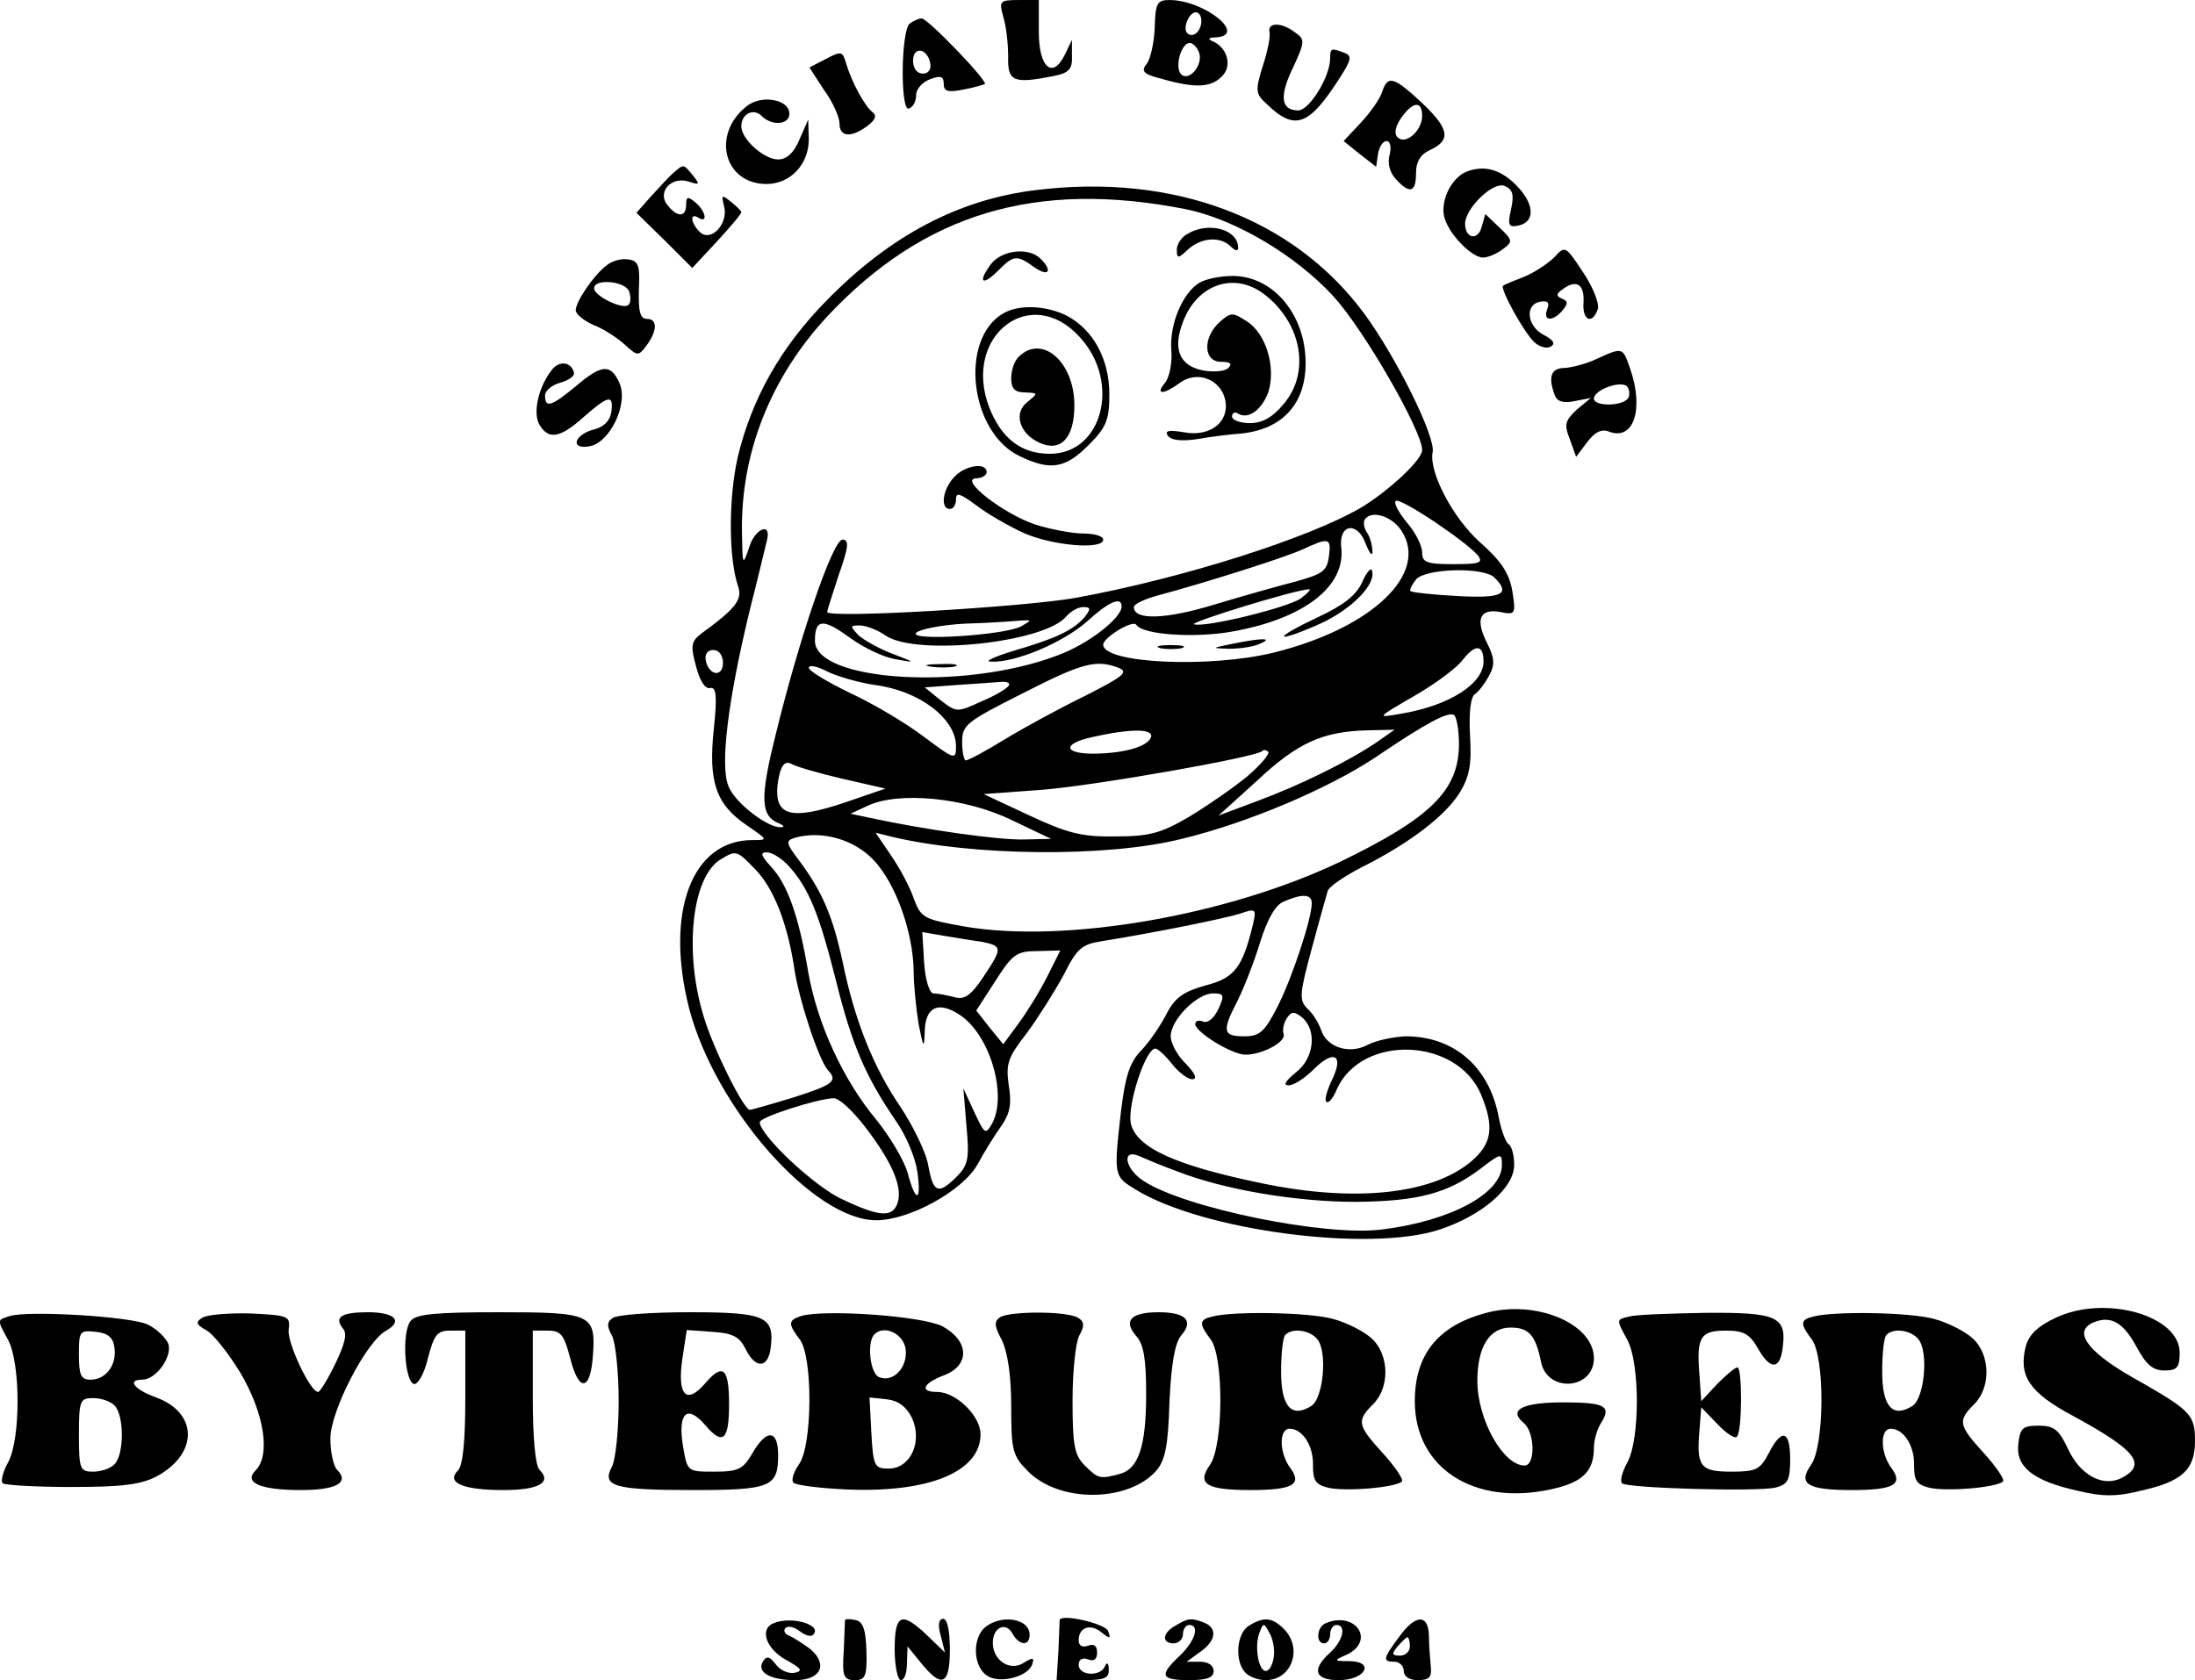 <?xml version="1.0" standalone="no"?>
<!DOCTYPE svg PUBLIC "-//W3C//DTD SVG 20010904//EN"
 "http://www.w3.org/TR/2001/REC-SVG-20010904/DTD/svg10.dtd">
<svg version="1.0" xmlns="http://www.w3.org/2000/svg"
 width="357.864pt" height="274.004pt" viewBox="0 0 357.864 274.004"
 preserveAspectRatio="xMidYMid meet">
<g transform="translate(-71.136,386.004) scale(0.1,-0.1)"
fill="#000000" stroke="none">
<path d="M2347 3833 c5 -16 8 -45 8 -65 -1 -41 8 -45 74 -32 25 5 31 11 30 33
l0 26 -11 -23 c-20 -42 -43 -23 -43 36 l0 52 -33 0 c-31 0 -32 -2 -25 -27z"/>
<path d="M2594 3815 c-1 -25 -7 -51 -13 -59 -10 -12 -6 -17 26 -25 53 -15 79
-14 97 5 17 17 8 47 -16 57 -8 3 -6 6 5 6 54 3 -18 61 -75 61 -20 0 -23 -5
-24 -45z m76 11 c0 -17 -14 -29 -23 -20 -8 8 3 34 14 34 5 0 9 -6 9 -14z m-4
-51 c8 -20 -16 -49 -29 -36 -11 11 0 51 14 51 5 0 12 -7 15 -15z"/>
<path d="M2195 3822 c-15 -10 -16 -144 -2 -139 7 2 12 12 12 22 0 10 10 21 23
26 17 6 22 5 22 -8 0 -12 7 -14 32 -9 17 3 33 8 35 9 5 5 -93 107 -103 107 -5
0 -13 -4 -19 -8z m33 -65 c2 -10 -3 -17 -12 -17 -10 0 -16 9 -16 21 0 24 23
21 28 -4z"/>
<path d="M2781 3808 c2 -7 -3 -32 -11 -56 -12 -39 -12 -45 6 -61 46 -45 69
-37 119 41 20 31 21 37 8 42 -21 8 -23 8 -23 -9 0 -30 -34 -85 -52 -85 -29 0
-31 24 -8 71 19 41 19 45 3 56 -22 17 -45 17 -42 1z"/>
<path d="M2058 3764 l-27 -14 24 -37 c14 -19 25 -44 25 -54 0 -23 19 -24 46
-4 13 10 15 17 8 22 -13 10 -34 49 -43 79 -6 21 -8 21 -33 8z"/>
<path d="M2965 3711 c-3 -11 -19 -34 -35 -51 l-28 -30 26 -21 27 -21 3 21 c2
12 8 21 14 21 6 0 8 -10 5 -22 -4 -14 0 -29 10 -40 23 -25 33 -22 33 10 0 18
7 30 22 37 35 16 33 34 -11 76 -47 44 -57 47 -66 20z m65 -40 c0 -24 -27 -48
-40 -35 -6 6 -4 18 6 32 19 27 34 28 34 3z"/>
<path d="M1929 3687 c-58 -45 -38 -127 32 -127 39 0 69 32 69 73 l-1 32 -14
-32 c-9 -22 -21 -33 -35 -33 -23 0 -60 33 -60 54 0 21 20 30 33 17 18 -18 49
-14 45 7 -4 21 -47 27 -69 9z"/>
<path d="M1809 3578 c-8 -7 -24 -25 -37 -39 l-23 -26 46 -45 45 -45 40 43 c22
24 40 45 40 48 0 2 -8 10 -17 17 -15 12 -16 12 -11 -8 7 -28 -22 -59 -40 -41
-15 15 -16 32 -2 23 16 -10 12 11 -5 25 -12 10 -15 10 -15 -4 0 -20 -14 -21
-30 -1 -18 21 5 48 34 39 18 -6 19 -5 7 10 -16 19 -14 19 -32 4z"/>
<path d="M3102 3580 c-26 -11 -44 -51 -35 -77 9 -28 45 -63 62 -63 9 0 24 7
33 14 16 12 16 14 -6 35 l-23 22 -6 -21 c-6 -23 -27 -19 -27 5 0 25 45 69 64
62 14 -6 16 -14 11 -38 -6 -26 -4 -30 11 -27 27 5 28 32 2 61 -27 30 -55 39
-86 27z"/>
<path d="M2400 3550 c-125 -15 -237 -74 -340 -179 -76 -77 -123 -161 -146
-257 -15 -67 -15 -165 1 -211 7 -21 -5 -36 -60 -76 -17 -13 -18 -20 -9 -53 6
-24 15 -38 23 -36 10 2 12 -12 6 -68 -9 -86 4 -122 54 -156 35 -24 35 -24 9
-24 -99 0 -143 -118 -103 -275 43 -163 203 -345 305 -345 54 0 141 48 165 91
11 20 28 48 39 63 14 20 17 36 12 66 -5 35 -2 45 30 86 19 26 46 69 60 95 21
42 29 49 61 54 93 15 200 37 226 45 26 9 27 8 21 -18 -17 -70 -30 -87 -77 -99
-36 -10 -50 -20 -63 -45 -9 -18 -27 -45 -41 -60 -20 -20 -27 -43 -34 -100 -12
-106 -12 -106 24 -128 109 -67 382 -103 496 -65 69 23 121 68 121 105 0 16 -4
31 -9 34 -5 3 -12 23 -16 43 -15 83 -73 133 -152 133 -21 -1 -49 -7 -62 -14
-30 -16 -67 -4 -76 25 -4 11 -13 26 -22 34 -14 14 -13 24 7 98 12 45 24 87 26
94 2 7 27 24 56 39 78 39 136 84 159 121 16 26 20 46 17 94 -2 36 1 63 8 67 6
4 16 17 23 30 10 18 9 29 -3 53 -20 39 -12 57 21 51 25 -5 26 -4 20 34 -5 29
-18 49 -52 79 -45 40 -84 115 -78 147 6 24 -59 155 -111 226 -115 156 -311
230 -536 202z m244 -31 c80 -16 180 -75 242 -143 50 -55 144 -219 144 -250 0
-16 -55 -67 -100 -94 -86 -50 -290 -115 -465 -147 -85 -15 -405 -34 -405 -23
0 3 9 30 19 61 16 45 17 57 6 57 -16 0 -71 -162 -109 -318 -26 -104 -25 -133
6 -145 7 -3 9 -6 3 -6 -21 -2 -76 40 -86 67 -14 33 -1 140 35 288 14 55 26
106 28 114 7 29 -20 18 -29 -12 -11 -32 -11 -31 -12 24 -2 130 47 253 140 353
157 167 339 222 583 174z m477 -565 c9 -12 2 -14 -40 -14 -44 0 -51 3 -51 19
0 11 -11 33 -25 49 -13 16 -22 32 -18 35 6 7 115 -66 134 -89z m-125 41 c46
-70 -47 -159 -207 -199 -105 -26 -280 -18 -279 13 1 12 49 41 54 32 10 -16 94
-22 156 -11 118 21 186 74 178 138 -4 38 27 42 40 5 6 -15 11 -21 11 -13 0 8
-3 22 -8 30 -6 8 -7 18 -5 22 10 17 44 7 60 -17z m-118 -42 c-3 -24 -10 -29
-53 -41 -27 -7 -88 -24 -134 -38 -79 -24 -131 -26 -131 -4 0 5 19 14 43 20 74
20 201 60 232 74 43 20 47 19 43 -11z m270 -35 c27 -27 12 -34 -60 -30 -40 2
-75 6 -77 8 -2 2 2 10 9 19 15 18 110 21 128 3z m-316 -34 c-22 -15 -156 -48
-174 -42 -8 3 164 56 187 57 5 1 -1 -6 -13 -15z m-292 -13 c0 -19 -55 -62
-105 -80 -153 -58 -395 -42 -395 24 0 36 13 37 57 5 23 -17 56 -32 74 -35 34
-6 34 -6 -5 9 -21 8 -46 22 -55 30 -14 15 -14 16 2 16 10 0 29 -7 43 -17 51
-33 259 -11 294 32 7 8 19 15 27 15 13 0 13 -3 3 -16 -19 -22 -47 -35 -115
-55 -33 -10 -50 -18 -38 -18 40 -2 117 31 156 65 36 33 57 42 57 25z m-163
-32 c-26 -15 -185 -25 -172 -11 6 6 42 13 80 15 39 1 79 4 90 5 19 1 19 1 2
-9z m753 -58 c0 -36 -56 -72 -135 -85 -40 -7 -40 -7 22 29 35 20 71 47 80 60
20 25 33 24 33 -4z m-1240 -2 c0 -24 -23 -21 -28 4 -2 10 3 17 12 17 10 0 16
-9 16 -21z m247 -36 c73 -9 133 -55 133 -100 0 -23 -2 -22 -53 16 -29 22 -83
54 -120 71 -37 18 -67 36 -67 41 0 5 13 3 30 -6 16 -8 51 -18 77 -22z m398 28
c17 -7 8 -14 -55 -46 -41 -20 -100 -52 -131 -71 -31 -19 -59 -34 -63 -34 -3 0
-6 13 -6 30 0 28 7 33 98 79 98 50 120 56 157 42z m-179 -29 c-3 -5 -23 -17
-45 -26 -39 -18 -40 -18 -66 2 l-26 21 53 4 c29 2 61 4 71 5 10 1 16 -2 13 -6z
m734 -95 c0 -76 -46 -121 -195 -193 -183 -87 -446 -133 -611 -105 -67 12 -71
14 -83 46 -6 18 -23 50 -37 70 l-25 37 24 -6 c131 -32 352 -35 475 -4 108 26
239 82 316 133 81 55 118 75 128 69 4 -3 8 -24 8 -47z m-502 11 c-5 -15 -41
-26 -90 -27 -53 -1 -56 16 -6 27 63 14 100 14 96 0z m367 -9 c-46 -31 -123
-69 -193 -95 l-64 -24 63 57 c66 62 107 80 179 82 l45 1 -30 -21z m-210 -55
c-22 -18 -65 -48 -95 -66 -46 -27 -65 -32 -120 -32 -54 -1 -78 5 -140 34 l-75
35 95 7 c88 7 348 53 359 63 2 3 7 2 10 -1 3 -3 -12 -21 -34 -40z m-660 -4
l70 -16 -67 -23 c-87 -29 -114 -22 -109 29 4 30 11 41 23 34 7 -4 44 -15 83
-24z m275 -67 l65 -31 -45 -1 c-41 -1 -161 16 -249 35 l-33 7 28 13 c51 24
160 13 234 -23z m-223 -67 c35 -38 63 -116 64 -180 0 -23 4 -61 8 -86 8 -40 9
-41 10 -12 1 40 22 50 57 27 49 -32 78 -130 53 -177 -11 -19 -12 -18 -29 18
l-18 39 5 -61 c5 -53 3 -64 -16 -83 -30 -30 -38 -26 -46 17 -3 21 -24 64 -45
96 -45 66 -75 141 -95 238 -16 74 -33 114 -71 165 -22 29 -22 32 -6 37 44 12
97 -3 129 -38z m-194 -14 c30 -31 52 -88 63 -159 7 -51 40 -151 55 -168 17
-18 9 -24 -57 -45 -36 -11 -68 -20 -70 -20 -10 0 -59 98 -75 151 -33 106 -20
230 28 258 25 15 26 14 56 -17z m54 6 c33 -36 50 -79 77 -186 26 -105 48 -157
98 -230 17 -24 32 -61 35 -83 7 -50 -3 -51 -16 -1 -6 20 -29 59 -51 86 -54 65
-96 156 -111 241 -15 90 -34 144 -61 172 -16 18 -18 23 -6 23 8 0 24 -10 35
-22z m853 -61 c0 -25 -32 -122 -56 -169 -21 -41 -29 -48 -54 -48 -35 0 -37 8
-11 58 10 20 27 63 37 96 12 38 25 61 39 66 30 13 45 12 45 -3z m-537 -63 c33
-7 33 -10 1 -58 -20 -30 -31 -37 -47 -32 -12 3 -27 6 -34 6 -6 0 -13 21 -15
50 l-3 50 35 -6 c19 -3 47 -8 63 -10z m106 -56 c-12 -24 -33 -58 -47 -77 l-25
-34 -22 27 -22 28 31 48 c28 44 35 49 69 49 l37 1 -21 -42z m279 -53 c-7 -15
-17 -24 -25 -21 -7 3 -13 1 -13 -4 0 -13 60 -50 82 -50 27 0 67 21 62 34 -2 6
0 17 5 25 8 12 12 12 25 2 25 -21 20 -67 -10 -90 -17 -14 -21 -21 -12 -21 9 0
27 12 41 26 33 33 50 24 30 -17 -8 -17 -13 -33 -9 -36 3 -3 11 6 17 21 41 90
196 84 235 -9 22 -53 18 -80 -16 -109 -64 -54 -190 -67 -340 -36 -141 29 -206
58 -215 98 -6 30 24 122 40 122 4 0 16 -11 27 -25 11 -14 26 -25 33 -25 9 0 5
9 -10 25 -14 13 -25 34 -25 45 0 27 43 70 69 70 18 0 19 -3 9 -25z m-576 -193
c43 -56 61 -97 53 -123 -8 -25 -29 -24 -90 5 -45 20 -135 105 -135 126 0 8 93
38 120 39 9 1 32 -21 52 -47z m508 -72 c76 -30 194 -50 292 -50 102 1 150 14
203 54 34 26 35 26 35 6 0 -46 -83 -91 -195 -105 -93 -12 -322 35 -389 79 -30
19 -37 53 -8 41 9 -4 37 -16 62 -25z"/>
<path d="M2648 3479 c-10 -5 -18 -17 -18 -26 0 -15 2 -15 18 0 22 20 53 22 70
5 7 -7 12 -8 12 -2 0 30 -48 43 -82 23z"/>
<path d="M2326 3428 c-21 -29 -13 -35 13 -9 25 25 30 26 59 5 23 -16 30 -6 10
14 -20 20 -65 14 -82 -10z"/>
<path d="M2667 3399 c-27 -16 -49 -67 -46 -109 2 -21 -3 -45 -10 -54 -17 -20
-3 -20 23 -1 32 24 75 3 76 -37 0 -31 -30 -50 -68 -43 -24 4 -32 3 -27 -5 5
-8 22 -10 49 -6 22 4 55 8 71 9 67 7 105 48 105 115 0 79 -53 142 -119 142
-20 0 -44 -5 -54 -11z m107 -20 c60 -47 74 -127 30 -178 -18 -22 -35 -31 -55
-31 -16 0 -29 5 -29 11 0 5 4 8 9 5 17 -11 39 5 50 34 13 40 -3 96 -35 116
-23 15 -26 15 -44 -1 -28 -25 -27 -65 2 -65 15 0 19 -3 12 -10 -6 -6 -25 -7
-42 -4 -38 8 -49 35 -32 79 23 62 85 83 134 44z"/>
<path d="M2347 3349 c-72 -42 -55 -194 27 -233 50 -24 74 -20 112 18 29 29 34
41 34 83 0 57 -26 105 -69 128 -34 17 -78 19 -104 4z m125 -39 c67 -73 37
-190 -49 -190 -47 0 -79 25 -99 76 -44 116 68 203 148 114z"/>
<path d="M2372 3278 c-7 -7 -12 -22 -12 -35 0 -17 6 -23 23 -23 21 -1 21 -1 4
-15 -24 -18 -14 -52 19 -67 35 -16 57 8 57 61 0 71 -53 117 -91 79z"/>
<path d="M2267 3082 c-19 -20 -23 -52 -7 -52 6 0 10 7 10 16 0 12 7 9 33 -10
18 -14 53 -34 77 -45 47 -21 130 -28 130 -11 0 6 -15 10 -33 10 -18 0 -54 7
-79 15 -52 18 -124 74 -95 75 9 0 17 5 17 10 0 17 -36 11 -53 -8z"/>
<path d="M2932 2910 c-10 -21 -30 -37 -73 -57 -32 -15 -57 -29 -54 -31 2 -2
28 7 59 21 52 24 92 65 84 87 -1 5 -9 -3 -16 -20z"/>
<path d="M2720 2810 c-34 -7 -34 -7 -5 -8 17 0 39 3 50 8 24 10 4 10 -45 0z"/>
<path d="M2603 2803 c9 -2 25 -2 35 0 9 3 1 5 -18 5 -19 0 -27 -2 -17 -5z"/>
<path d="M2228 2773 c12 -2 30 -2 40 0 9 3 -1 5 -23 4 -22 0 -30 -2 -17 -4z"/>
<path d="M3246 3441 c-10 -10 -32 -25 -49 -32 -18 -7 -33 -13 -35 -15 -6 -4
36 -80 52 -93 8 -7 20 -10 26 -6 8 5 3 11 -12 19 -27 14 -31 49 -6 54 13 2 16
-1 12 -12 -8 -20 9 -21 25 -2 9 11 9 15 -1 19 -10 4 -10 8 2 16 22 16 35 7 33
-23 -2 -28 14 -36 23 -11 4 8 -7 36 -23 60 -29 44 -30 45 -47 26z"/>
<path d="M1700 3427 c-21 -16 -50 -59 -50 -73 0 -6 13 -17 29 -24 16 -6 39
-21 51 -32 21 -19 22 -19 35 -2 18 24 19 44 1 44 -11 0 -14 12 -13 48 2 40 -1
47 -18 49 -11 2 -27 -3 -35 -10z m37 -42 c3 -9 3 -19 -1 -22 -8 -9 -56 14 -56
27 0 16 50 12 57 -5z"/>
<path d="M3315 3275 c-16 -8 -40 -14 -52 -15 -23 0 -28 -14 -17 -44 4 -11 14
-14 33 -10 l26 5 -23 -19 c-19 -18 -21 -24 -11 -49 l10 -28 18 24 c13 17 24
22 36 17 40 -15 57 37 34 103 -12 35 -12 35 -54 16z m51 -64 c-9 -14 -56 -14
-56 -1 0 14 43 30 54 20 4 -5 5 -13 2 -19z"/>
<path d="M1612 3258 c-22 -27 -32 -69 -22 -89 15 -27 34 -24 73 11 41 36 49
37 45 8 -2 -14 -12 -24 -27 -28 -33 -8 -41 -33 -10 -28 34 4 66 70 50 104 -14
31 -29 30 -71 -6 -40 -33 -50 -36 -50 -15 0 8 11 17 25 21 14 4 24 11 22 17
-5 17 -23 19 -35 5z"/>
<path d="M3131 1718 c-76 -21 -113 -68 -113 -143 0 -109 96 -171 221 -144 52
11 71 29 71 68 0 12 5 30 12 41 17 27 6 33 -62 33 -66 0 -90 -12 -65 -33 19
-15 20 -70 2 -70 -35 0 -77 75 -77 138 0 56 20 87 54 87 30 0 41 -12 50 -57
11 -50 86 -44 86 7 0 57 -97 97 -179 73z"/>
<path d="M4063 1711 c-30 -14 -44 -28 -49 -47 -12 -48 6 -75 77 -113 103 -56
121 -79 80 -101 -31 -16 -68 4 -88 47 -15 32 -23 38 -48 38 -26 0 -30 -4 -33
-29 -5 -38 24 -61 96 -77 41 -10 64 -10 104 0 67 15 88 34 88 81 0 44 -7 50
-104 105 -73 42 -96 75 -60 89 28 11 48 -2 69 -41 15 -28 26 -38 45 -38 21 0
25 5 25 29 0 61 -122 95 -202 57z"/>
<path d="M728 1714 c-22 -7 -22 -5 -3 -40 20 -39 20 -160 0 -198 -9 -16 -13
-32 -9 -35 3 -3 54 -6 112 -6 84 0 114 4 140 18 67 37 66 103 -2 128 -36 13
-48 29 -23 29 23 0 49 37 43 58 -4 10 -19 25 -34 32 -27 13 -192 23 -224 14z
m170 -52 c4 -28 -14 -52 -39 -52 -16 0 -19 8 -19 41 0 38 1 40 28 37 19 -2 28
-9 30 -26z m0 -94 c16 -16 16 -80 0 -96 -7 -7 -22 -12 -35 -12 -21 0 -23 4
-23 60 0 56 2 60 23 60 13 0 28 -5 35 -12z"/>
<path d="M1041 1711 c-11 -7 -10 -11 6 -20 11 -5 37 -38 57 -71 38 -65 49
-133 24 -158 -20 -20 8 -32 74 -32 57 0 80 12 59 33 -6 6 -11 29 -11 51 0 45
59 159 91 176 28 16 14 30 -30 30 -43 0 -55 -8 -41 -26 8 -8 4 -25 -12 -58
-12 -25 -25 -46 -28 -46 -13 0 -51 81 -48 102 3 22 -1 23 -62 26 -36 1 -71 -2
-79 -7z"/>
<path d="M1381 1706 c-15 -18 -10 -98 5 -103 6 -2 17 16 23 42 10 38 15 45 36
45 l25 0 0 -108 c0 -73 -4 -112 -12 -120 -20 -20 8 -32 74 -32 57 0 80 12 59
33 -7 7 -11 53 -11 119 l0 108 25 0 c21 0 26 -7 36 -45 14 -56 33 -54 37 4 5
68 -2 71 -153 71 -103 0 -135 -3 -144 -14z"/>
<path d="M1711 1711 c-10 -6 -11 -13 -2 -29 6 -11 11 -60 11 -107 0 -47 -5
-96 -11 -107 -17 -32 3 -38 132 -38 127 0 139 5 139 57 0 42 -19 43 -42 3 -15
-26 -23 -30 -62 -30 -44 0 -44 0 -51 41 -9 54 6 70 36 35 29 -34 39 -25 39 34
0 59 -10 68 -39 34 -31 -36 -46 -19 -37 41 l7 46 42 -3 c33 -2 44 -8 54 -28
16 -33 37 -32 41 3 6 50 -9 57 -132 57 -61 0 -117 -4 -125 -9z"/>
<path d="M2018 1714 c-22 -7 -22 -13 -3 -38 22 -28 21 -174 -1 -204 -9 -13
-13 -26 -9 -30 4 -4 42 -9 86 -11 135 -6 219 29 219 90 0 30 -40 69 -71 69
-29 0 -23 14 11 27 43 16 42 56 -2 80 -33 17 -191 28 -230 17z m170 -55 c3
-29 -20 -54 -43 -45 -15 5 -21 57 -8 70 16 16 48 1 51 -25z m10 -111 c18 -39
-2 -83 -38 -83 -23 0 -25 4 -28 58 l-3 58 28 -3 c19 -2 32 -12 41 -30z"/>
<path d="M2342 1712 c-10 -7 -10 -14 3 -38 9 -19 15 -57 15 -107 0 -73 2 -81
28 -107 51 -51 162 -50 208 1 15 17 20 41 22 113 3 63 9 96 19 108 21 24 8 38
-37 38 -45 0 -58 -14 -36 -39 12 -13 16 -38 16 -94 0 -85 -12 -123 -44 -131
-31 -8 -34 -8 -56 14 -17 17 -20 33 -20 106 0 47 5 95 11 106 9 16 8 23 -2 29
-18 11 -110 11 -127 1z"/>
<path d="M2688 1713 c-22 -5 -22 -12 -3 -37 22 -29 21 -174 -1 -205 -22 -31
-6 -41 66 -41 69 0 85 9 65 36 -18 24 -19 64 -1 64 21 0 39 -28 38 -60 0 -24
4 -31 24 -36 27 -7 111 0 121 10 3 3 -11 24 -31 46 -42 46 -43 53 -16 80 28
28 26 81 -2 107 -13 12 -41 26 -63 32 -39 11 -163 13 -197 4z m171 -37 c17
-20 10 -97 -10 -109 -32 -20 -49 -1 -49 56 0 30 3 57 7 60 11 12 40 8 52 -7z"/>
<path d="M3368 1713 c-22 -5 -22 -4 -3 -39 20 -39 20 -160 0 -198 -9 -16 -13
-32 -9 -35 8 -8 220 -14 250 -7 20 5 24 12 24 46 0 48 -14 51 -35 10 -14 -27
-21 -30 -61 -30 -50 0 -57 8 -52 66 l3 39 26 -27 c14 -15 29 -25 32 -21 9 8 9
113 1 113 -4 0 -18 -12 -33 -27 l-26 -28 -3 44 c-5 61 2 71 43 71 29 0 39 -5
53 -30 20 -35 36 -34 40 4 6 49 -10 56 -127 55 -58 -1 -114 -3 -123 -6z"/>
<path d="M3668 1713 c-22 -5 -22 -12 -3 -37 22 -29 21 -174 -1 -205 -22 -31
-6 -41 66 -41 69 0 85 9 65 36 -18 24 -19 64 -1 64 21 0 39 -28 38 -60 0 -24
4 -31 24 -36 27 -7 111 0 121 10 3 3 -11 24 -31 46 -42 46 -43 53 -16 80 28
28 26 81 -2 107 -13 12 -41 26 -63 32 -39 11 -163 13 -197 4z m171 -37 c17
-20 10 -97 -10 -109 -32 -20 -49 -1 -49 56 0 30 3 57 7 60 11 12 40 8 52 -7z"/>
<path d="M1973 1213 c-24 -9 -13 -42 20 -60 25 -14 28 -18 14 -21 -10 -2 -24
4 -31 14 -10 13 -15 14 -21 4 -10 -17 12 -30 53 -30 42 0 54 26 24 51 -12 9
-28 19 -35 22 -6 2 -9 8 -5 12 4 4 14 2 23 -5 9 -7 19 -10 22 -6 16 16 -35 31
-64 19z"/>
<path d="M2089 1218 c0 -2 -1 -24 -2 -50 -3 -42 0 -48 18 -48 17 0 20 6 19 47
-1 36 -6 49 -18 51 -9 2 -16 2 -17 0z"/>
<path d="M2170 1170 c0 -27 5 -50 10 -50 6 0 10 12 10 28 l1 27 22 -27 c34
-42 47 -36 47 22 0 30 -4 50 -11 50 -7 0 -9 -10 -4 -27 l7 -28 -29 28 c-42 40
-53 35 -53 -23z"/>
<path d="M2315 1204 c-19 -20 -16 -63 6 -77 20 -13 65 -2 73 18 4 12 2 13 -14
3 -22 -14 -50 4 -50 33 0 25 21 35 32 15 11 -20 28 -21 28 -2 0 28 -50 34 -75
10z"/>
<path d="M2439 1218 c0 -2 -1 -24 -2 -50 l-3 -48 43 0 c35 0 43 3 42 18 0 10
-3 12 -6 5 -7 -18 -43 -16 -43 2 0 9 6 12 15 9 10 -4 15 0 15 11 0 11 -5 15
-15 11 -9 -3 -15 0 -15 9 0 21 19 28 37 13 14 -11 16 -11 11 2 -4 12 -77 29
-79 18z"/>
<path d="M2628 1209 c-22 -12 -23 -29 -3 -29 8 0 15 7 15 15 0 8 5 15 10 15
18 0 10 -26 -15 -50 -34 -32 -32 -40 15 -40 29 0 40 4 40 15 0 9 -9 15 -22 15
l-22 0 22 16 c26 18 29 39 6 48 -21 8 -26 7 -46 -5z"/>
<path d="M2748 1209 c-21 -12 -24 -59 -6 -77 7 -7 21 -12 33 -12 43 0 61 53
29 84 -18 18 -32 20 -56 5z m40 -52 c-2 -12 -7 -22 -13 -22 -12 0 -19 41 -10
63 6 16 7 16 16 -1 6 -10 9 -28 7 -40z"/>
<path d="M2873 1213 c-15 -6 -17 -33 -3 -33 6 0 10 7 10 15 0 8 5 15 10 15 17
0 11 -26 -10 -45 -31 -28 -25 -45 14 -45 43 0 60 30 18 31 -27 0 -27 1 -4 11
46 23 13 71 -35 51z"/>
<path d="M2992 1190 c-26 -35 -27 -40 -7 -40 8 0 15 -7 15 -15 0 -9 9 -15 23
-15 19 0 23 5 21 23 -1 12 -3 34 -3 50 -1 35 -22 35 -49 -3z m18 -15 c0 -8 -7
-15 -16 -15 -14 0 -14 3 -4 15 7 8 14 15 16 15 2 0 4 -7 4 -15z"/>
</g>
</svg>
